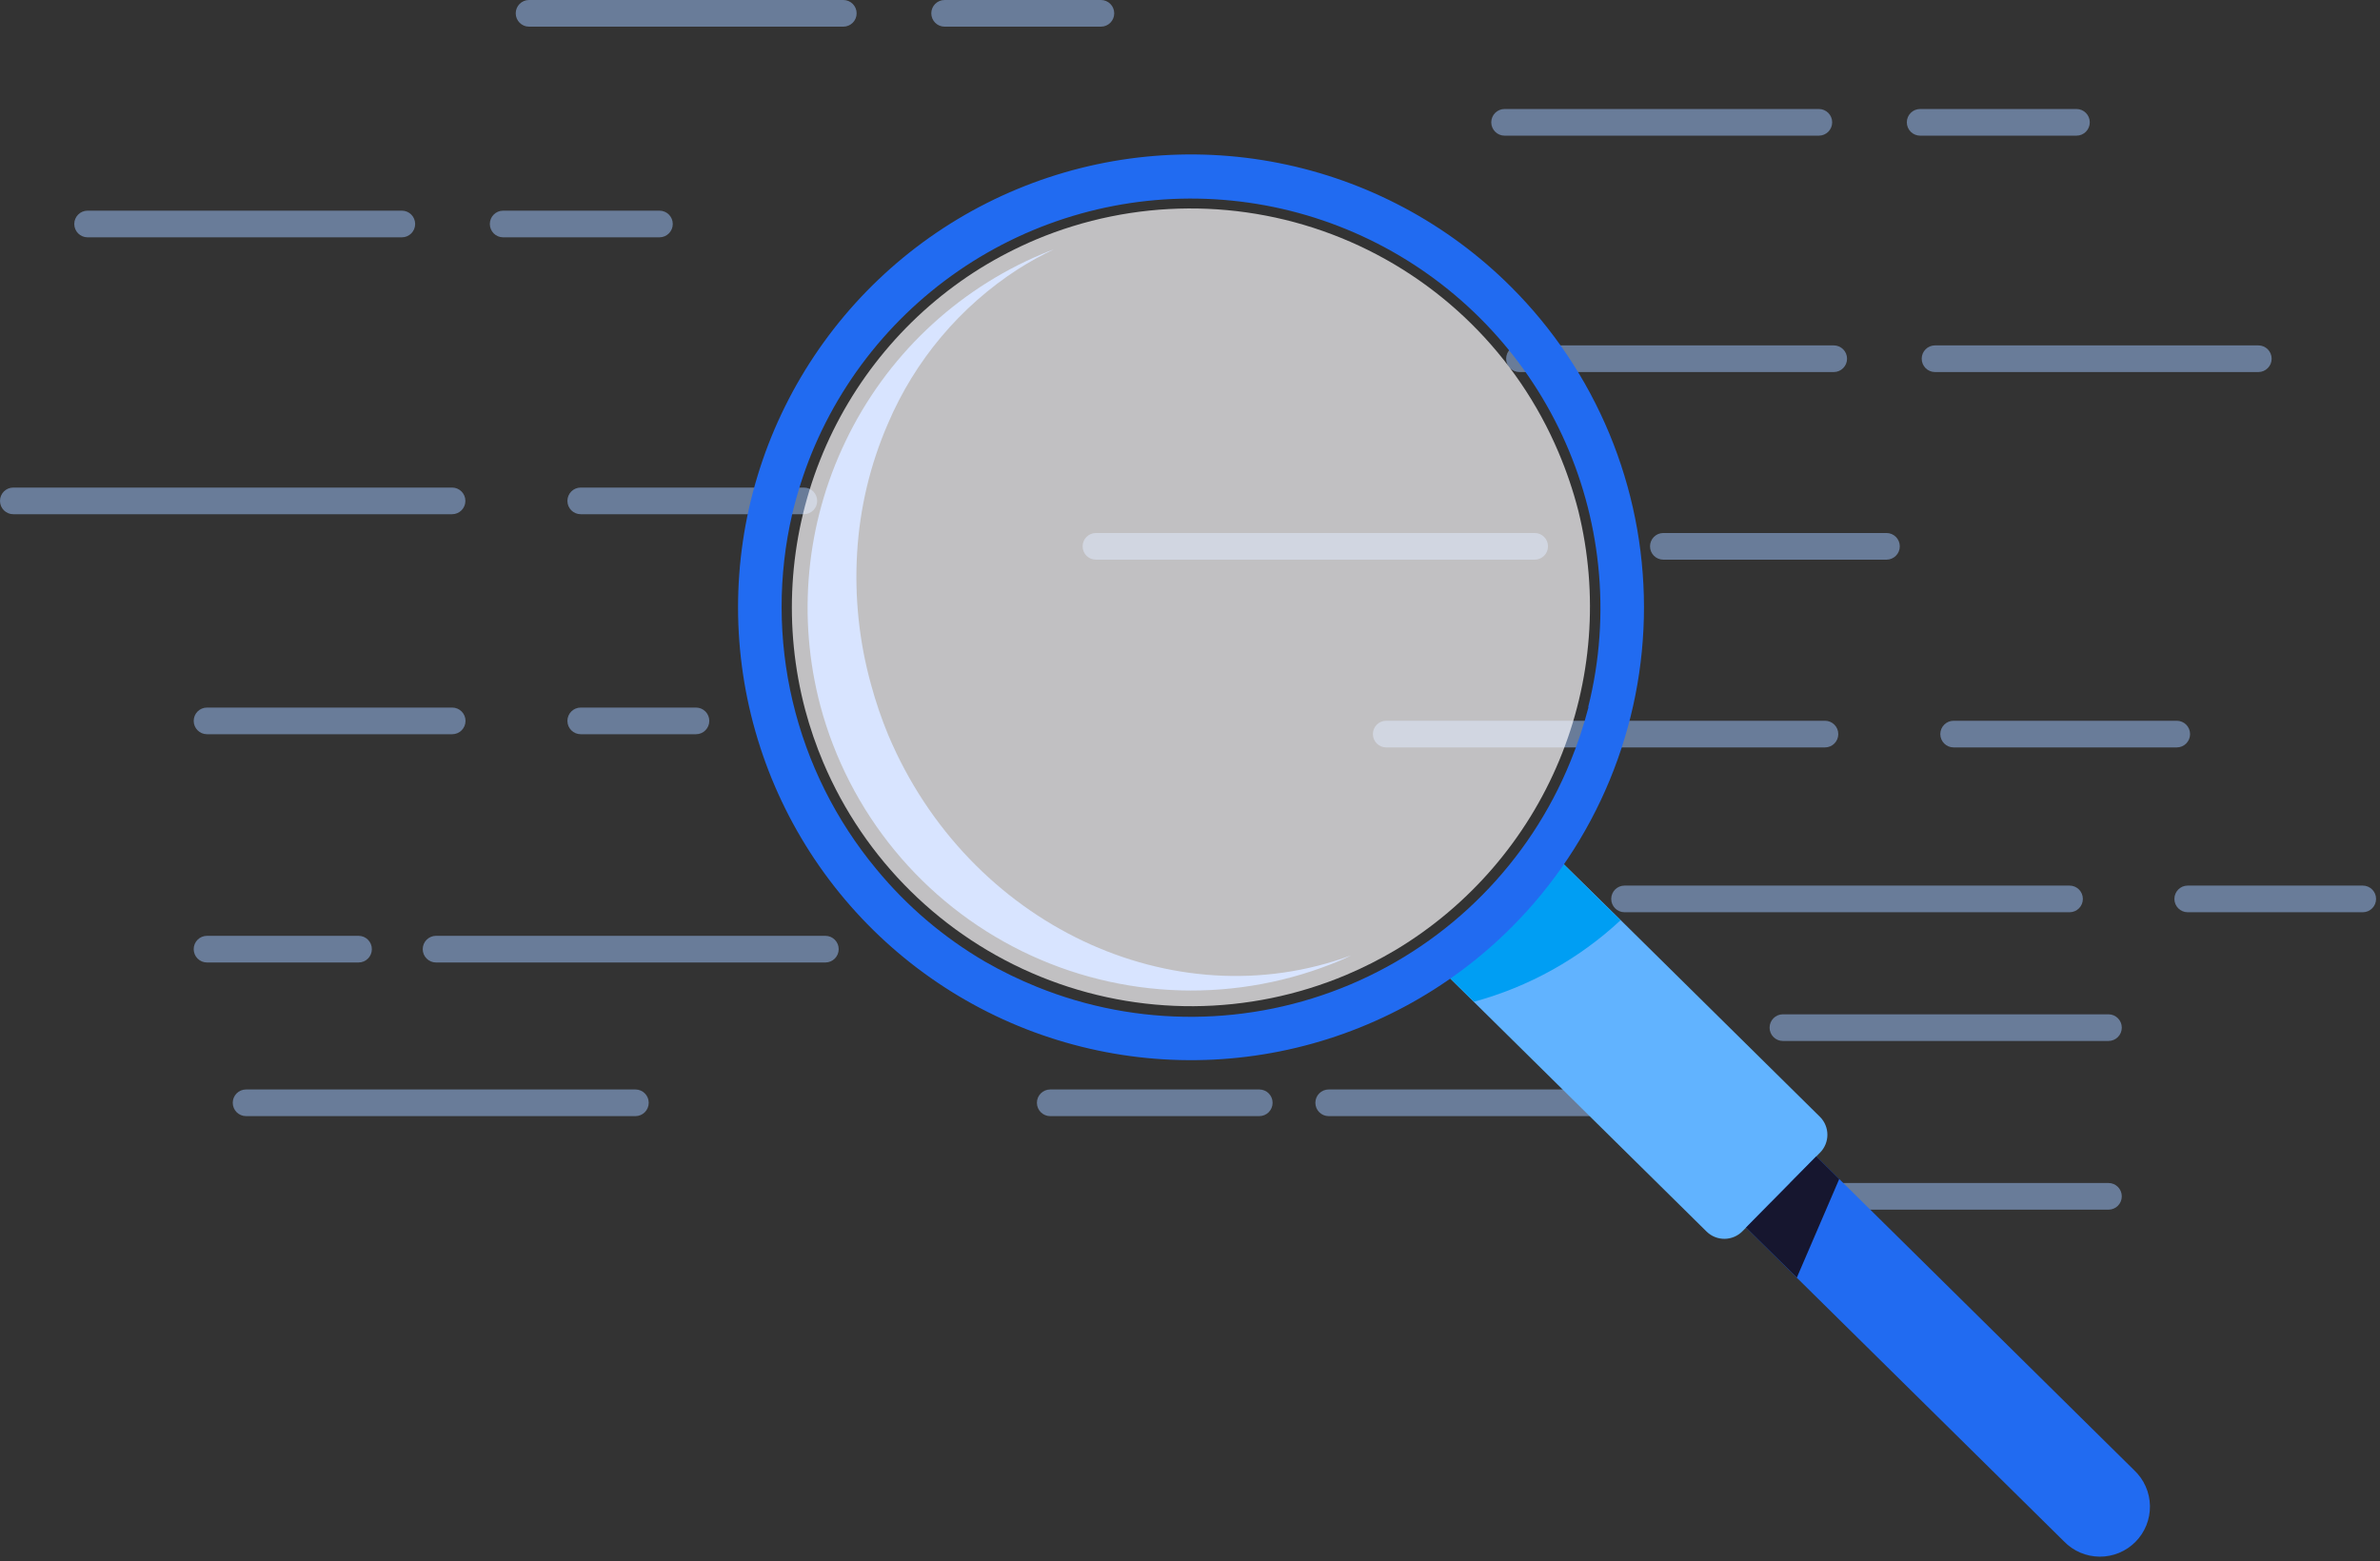 <svg width="250" height="164" viewBox="0 0 250 164" fill="none" xmlns="http://www.w3.org/2000/svg">
<rect x="0" y="0" width="250" height="164" fill="#333333" stroke="none"/>
<g opacity="0.5">
<path d="M88.587 0H55.569C54.798 0 54.173 0.627 54.173 1.4C54.173 2.173 54.798 2.8 55.569 2.8H88.587C89.357 2.8 89.982 2.173 89.982 1.4C89.982 0.627 89.357 0 88.587 0Z" fill="#9FC5FF"/>
<path d="M115.646 0H99.221C98.45 0 97.825 0.627 97.825 1.4C97.825 2.173 98.45 2.8 99.221 2.8H115.646C116.417 2.8 117.041 2.173 117.041 1.4C117.041 0.627 116.417 0 115.646 0Z" fill="#9FC5FF"/>
<path d="M191.059 11.452H158.042C157.271 11.452 156.646 12.078 156.646 12.852C156.646 13.625 157.271 14.252 158.042 14.252H191.059C191.83 14.252 192.455 13.625 192.455 12.852C192.455 12.078 191.83 11.452 191.059 11.452Z" fill="#9FC5FF"/>
<path d="M218.118 11.452H201.693C200.922 11.452 200.297 12.078 200.297 12.852C200.297 13.625 200.922 14.252 201.693 14.252H218.118C218.889 14.252 219.514 13.625 219.514 12.852C219.514 12.078 218.889 11.452 218.118 11.452Z" fill="#9FC5FF"/>
<path d="M42.214 22.133H9.196C8.426 22.133 7.801 22.76 7.801 23.533C7.801 24.306 8.426 24.933 9.196 24.933H42.214C42.985 24.933 43.609 24.306 43.609 23.533C43.609 22.76 42.985 22.133 42.214 22.133Z" fill="#9FC5FF"/>
<path d="M69.273 22.133H52.848C52.077 22.133 51.453 22.76 51.453 23.533C51.453 24.306 52.077 24.933 52.848 24.933H69.273C70.044 24.933 70.669 24.306 70.669 23.533C70.669 22.76 70.044 22.133 69.273 22.133Z" fill="#9FC5FF"/>
<path d="M47.489 51.224H1.396C0.625 51.224 0 51.851 0 52.624C0 53.398 0.625 54.024 1.396 54.024H47.489C48.26 54.024 48.885 53.398 48.885 52.624C48.885 51.851 48.26 51.224 47.489 51.224Z" fill="#9FC5FF"/>
<path d="M84.442 51.224H60.998C60.227 51.224 59.602 51.851 59.602 52.624C59.602 53.398 60.227 54.024 60.998 54.024H84.442C85.213 54.024 85.838 53.398 85.838 52.624C85.838 51.851 85.213 51.224 84.442 51.224Z" fill="#9FC5FF"/>
<path d="M191.701 75.724H145.607C144.837 75.724 144.212 76.351 144.212 77.124C144.212 77.897 144.837 78.524 145.607 78.524H191.701C192.472 78.524 193.097 77.897 193.097 77.124C193.097 76.351 192.472 75.724 191.701 75.724Z" fill="#9FC5FF"/>
<path d="M228.654 75.724H205.209C204.439 75.724 203.814 76.351 203.814 77.124C203.814 77.897 204.439 78.524 205.209 78.524H228.654C229.425 78.524 230.05 77.897 230.05 77.124C230.05 76.351 229.425 75.724 228.654 75.724Z" fill="#9FC5FF"/>
<path d="M161.209 55.998H115.116C114.345 55.998 113.72 56.625 113.72 57.398C113.72 58.172 114.345 58.798 115.116 58.798H161.209C161.98 58.798 162.605 58.172 162.605 57.398C162.605 56.625 161.98 55.998 161.209 55.998Z" fill="#9FC5FF"/>
<path d="M198.162 55.998H174.718C173.947 55.998 173.322 56.625 173.322 57.398C173.322 58.172 173.947 58.798 174.718 58.798H198.162C198.933 58.798 199.558 58.172 199.558 57.398C199.558 56.625 198.933 55.998 198.162 55.998Z" fill="#9FC5FF"/>
<path d="M47.503 74.338H21.742C20.971 74.338 20.347 74.965 20.347 75.738C20.347 76.511 20.971 77.138 21.742 77.138H47.503C48.274 77.138 48.899 76.511 48.899 75.738C48.899 74.965 48.274 74.338 47.503 74.338Z" fill="#9FC5FF"/>
<path d="M37.665 98.319H21.742C20.971 98.319 20.347 98.946 20.347 99.719C20.347 100.492 20.971 101.119 21.742 101.119H37.665C38.436 101.119 39.06 100.492 39.06 99.719C39.06 98.946 38.436 98.319 37.665 98.319Z" fill="#9FC5FF"/>
<path d="M86.703 98.319H45.8C45.03 98.319 44.405 98.946 44.405 99.719C44.405 100.492 45.03 101.119 45.8 101.119H86.703C87.473 101.119 88.098 100.492 88.098 99.719C88.098 98.946 87.473 98.319 86.703 98.319Z" fill="#9FC5FF"/>
<path d="M66.747 114.461H25.845C25.074 114.461 24.449 115.087 24.449 115.861C24.449 116.634 25.074 117.261 25.845 117.261H66.747C67.518 117.261 68.143 116.634 68.143 115.861C68.143 115.087 67.518 114.461 66.747 114.461Z" fill="#9FC5FF"/>
<path d="M132.28 114.461H110.315C109.544 114.461 108.919 115.087 108.919 115.861C108.919 116.634 109.544 117.261 110.315 117.261H132.28C133.051 117.261 133.676 116.634 133.676 115.861C133.676 115.087 133.051 114.461 132.28 114.461Z" fill="#9FC5FF"/>
<path d="M186.314 114.461H139.565C138.794 114.461 138.169 115.087 138.169 115.861C138.169 116.634 138.794 117.261 139.565 117.261H186.314C187.085 117.261 187.71 116.634 187.71 115.861C187.71 115.087 187.085 114.461 186.314 114.461Z" fill="#9FC5FF"/>
<path d="M221.481 106.565H187.277C186.507 106.565 185.882 107.192 185.882 107.965C185.882 108.738 186.507 109.365 187.277 109.365H221.481C222.252 109.365 222.877 108.738 222.877 107.965C222.877 107.192 222.252 106.565 221.481 106.565Z" fill="#9FC5FF"/>
<path d="M221.481 124.288H187.277C186.507 124.288 185.882 124.915 185.882 125.688C185.882 126.462 186.507 127.088 187.277 127.088H221.481C222.252 127.088 222.877 126.462 222.877 125.688C222.877 124.915 222.252 124.288 221.481 124.288Z" fill="#9FC5FF"/>
<path d="M217.392 93.041H170.643C169.872 93.041 169.247 93.668 169.247 94.441C169.247 95.214 169.872 95.841 170.643 95.841H217.392C218.163 95.841 218.788 95.214 218.788 94.441C218.788 93.668 218.163 93.041 217.392 93.041Z" fill="#9FC5FF"/>
<path d="M248.191 93.041H229.798C229.028 93.041 228.403 93.668 228.403 94.441C228.403 95.214 229.028 95.841 229.798 95.841H248.191C248.962 95.841 249.587 95.214 249.587 94.441C249.587 93.668 248.962 93.041 248.191 93.041Z" fill="#9FC5FF"/>
<path d="M73.111 74.338H60.998C60.227 74.338 59.602 74.965 59.602 75.738C59.602 76.511 60.227 77.138 60.998 77.138H73.111C73.881 77.138 74.506 76.511 74.506 75.738C74.506 74.965 73.881 74.338 73.111 74.338Z" fill="#9FC5FF"/>
<path d="M192.622 36.287H159.604C158.834 36.287 158.209 36.914 158.209 37.687C158.209 38.46 158.834 39.087 159.604 39.087H192.622C193.393 39.087 194.018 38.46 194.018 37.687C194.018 36.914 193.393 36.287 192.622 36.287Z" fill="#9FC5FF"/>
<path d="M237.223 36.287H203.256C202.485 36.287 201.86 36.914 201.86 37.687C201.86 38.46 202.485 39.087 203.256 39.087H237.223C237.993 39.087 238.618 38.46 238.618 37.687C238.618 36.914 237.993 36.287 237.223 36.287Z" fill="#9FC5FF"/>
</g>
<path d="M183.027 129.358L191.178 121.099C191.675 120.6 191.954 119.924 191.954 119.22C191.954 118.516 191.675 117.84 191.178 117.341L170.259 96.685L161.593 88.173L149.703 100.208L154.828 105.27L179.278 129.403C179.783 129.892 180.46 130.161 181.162 130.152C181.864 130.144 182.535 129.858 183.027 129.358Z" fill="#61B3FF"/>
<path d="M154.828 105.243C160.578 103.682 165.862 100.745 170.223 96.685L161.593 88.173L149.703 100.208L154.828 105.243Z" fill="#009EF3"/>
<path d="M190.788 121.498L193.197 123.87L224.185 154.469C224.695 154.949 225.103 155.527 225.387 156.167C225.67 156.807 225.822 157.498 225.835 158.198C225.847 158.898 225.72 159.593 225.46 160.243C225.2 160.893 224.812 161.485 224.32 161.983C223.828 162.481 223.241 162.876 222.594 163.144C221.948 163.412 221.254 163.548 220.553 163.544C219.853 163.54 219.161 163.396 218.517 163.121C217.874 162.845 217.291 162.444 216.805 161.94L188.732 134.23L183.408 128.968L190.788 121.498Z" fill="#216BF1"/>
<path d="M190.788 121.488L193.197 123.87L188.742 134.23L183.408 128.968L190.788 121.488Z" fill="#16162F"/>
<path d="M86.476 80.104C90.81 90.341 99.028 98.44 109.326 102.624C119.624 106.809 131.162 106.738 141.408 102.426C143.208 101.665 144.954 100.782 146.633 99.782C154.33 95.15 160.343 88.176 163.791 79.88C167.239 71.585 167.941 62.403 165.795 53.68C165.255 51.571 164.555 49.507 163.703 47.504C159.37 37.275 151.159 29.18 140.87 24.995C130.58 20.809 119.05 20.873 108.807 25.172C106.803 26.021 104.865 27.02 103.012 28.161C95.373 32.906 89.459 39.978 86.141 48.336C82.823 56.694 82.277 65.897 84.583 74.589C85.087 76.469 85.719 78.312 86.476 80.104Z" fill="#FEFDFF" fill-opacity="0.7"/>
<path d="M158.713 30.126C152.052 23.479 143.569 18.956 134.338 17.13C125.107 15.304 115.541 16.256 106.851 19.866C98.161 23.477 90.736 29.583 85.517 37.413C80.297 45.243 77.516 54.445 77.526 63.855C77.537 73.265 80.337 82.461 85.573 90.28C90.81 98.099 98.248 104.189 106.945 107.781C115.643 111.372 125.211 112.304 134.438 110.458C143.666 108.612 152.139 104.071 158.785 97.409C163.199 92.987 166.699 87.739 169.084 81.964C171.47 76.189 172.694 70.001 172.687 63.753C172.68 57.505 171.443 51.319 169.045 45.549C166.647 39.779 163.136 34.538 158.713 30.126ZM166.863 74.281C166.356 76.236 165.718 78.154 164.952 80.023C160.647 90.584 152.328 99.005 141.821 103.44C131.314 107.874 119.477 107.959 108.907 103.676C107.038 102.919 105.222 102.035 103.473 101.032C99.13 98.498 95.27 95.214 92.072 91.333C87.814 86.211 84.799 80.172 83.264 73.69C81.729 67.207 81.715 60.458 83.225 53.969C83.74 51.808 84.418 49.689 85.253 47.63C88.876 38.753 95.36 31.34 103.676 26.568C111.993 21.797 121.665 19.94 131.157 21.292C140.649 22.645 149.417 27.129 156.07 34.034C162.723 40.938 166.878 49.867 167.877 59.403C168.404 64.385 168.049 69.422 166.827 74.281H166.863Z" fill="#216BF1"/>
<path d="M93.304 77.224C92.588 75.493 91.983 73.717 91.493 71.909C90.244 67.403 89.751 62.721 90.035 58.053C90.312 53.386 91.406 48.804 93.267 44.515C96.1 37.856 100.863 32.197 106.942 28.269C108.15 27.5 109.405 26.808 110.7 26.196C110.283 26.359 109.858 26.513 109.441 26.694C100.387 30.506 93.047 37.508 88.812 46.372C84.656 55.017 83.719 64.862 86.168 74.136C87.654 79.703 90.316 84.887 93.975 89.339C97.633 93.79 102.202 97.406 107.375 99.944C112.549 102.481 118.205 103.88 123.965 104.048C129.724 104.215 135.453 103.147 140.765 100.914C141.154 100.751 141.534 100.561 141.915 100.38C123.251 107.271 101.707 97.147 93.304 77.224Z" fill="#D8E4FF"/>
</svg>
